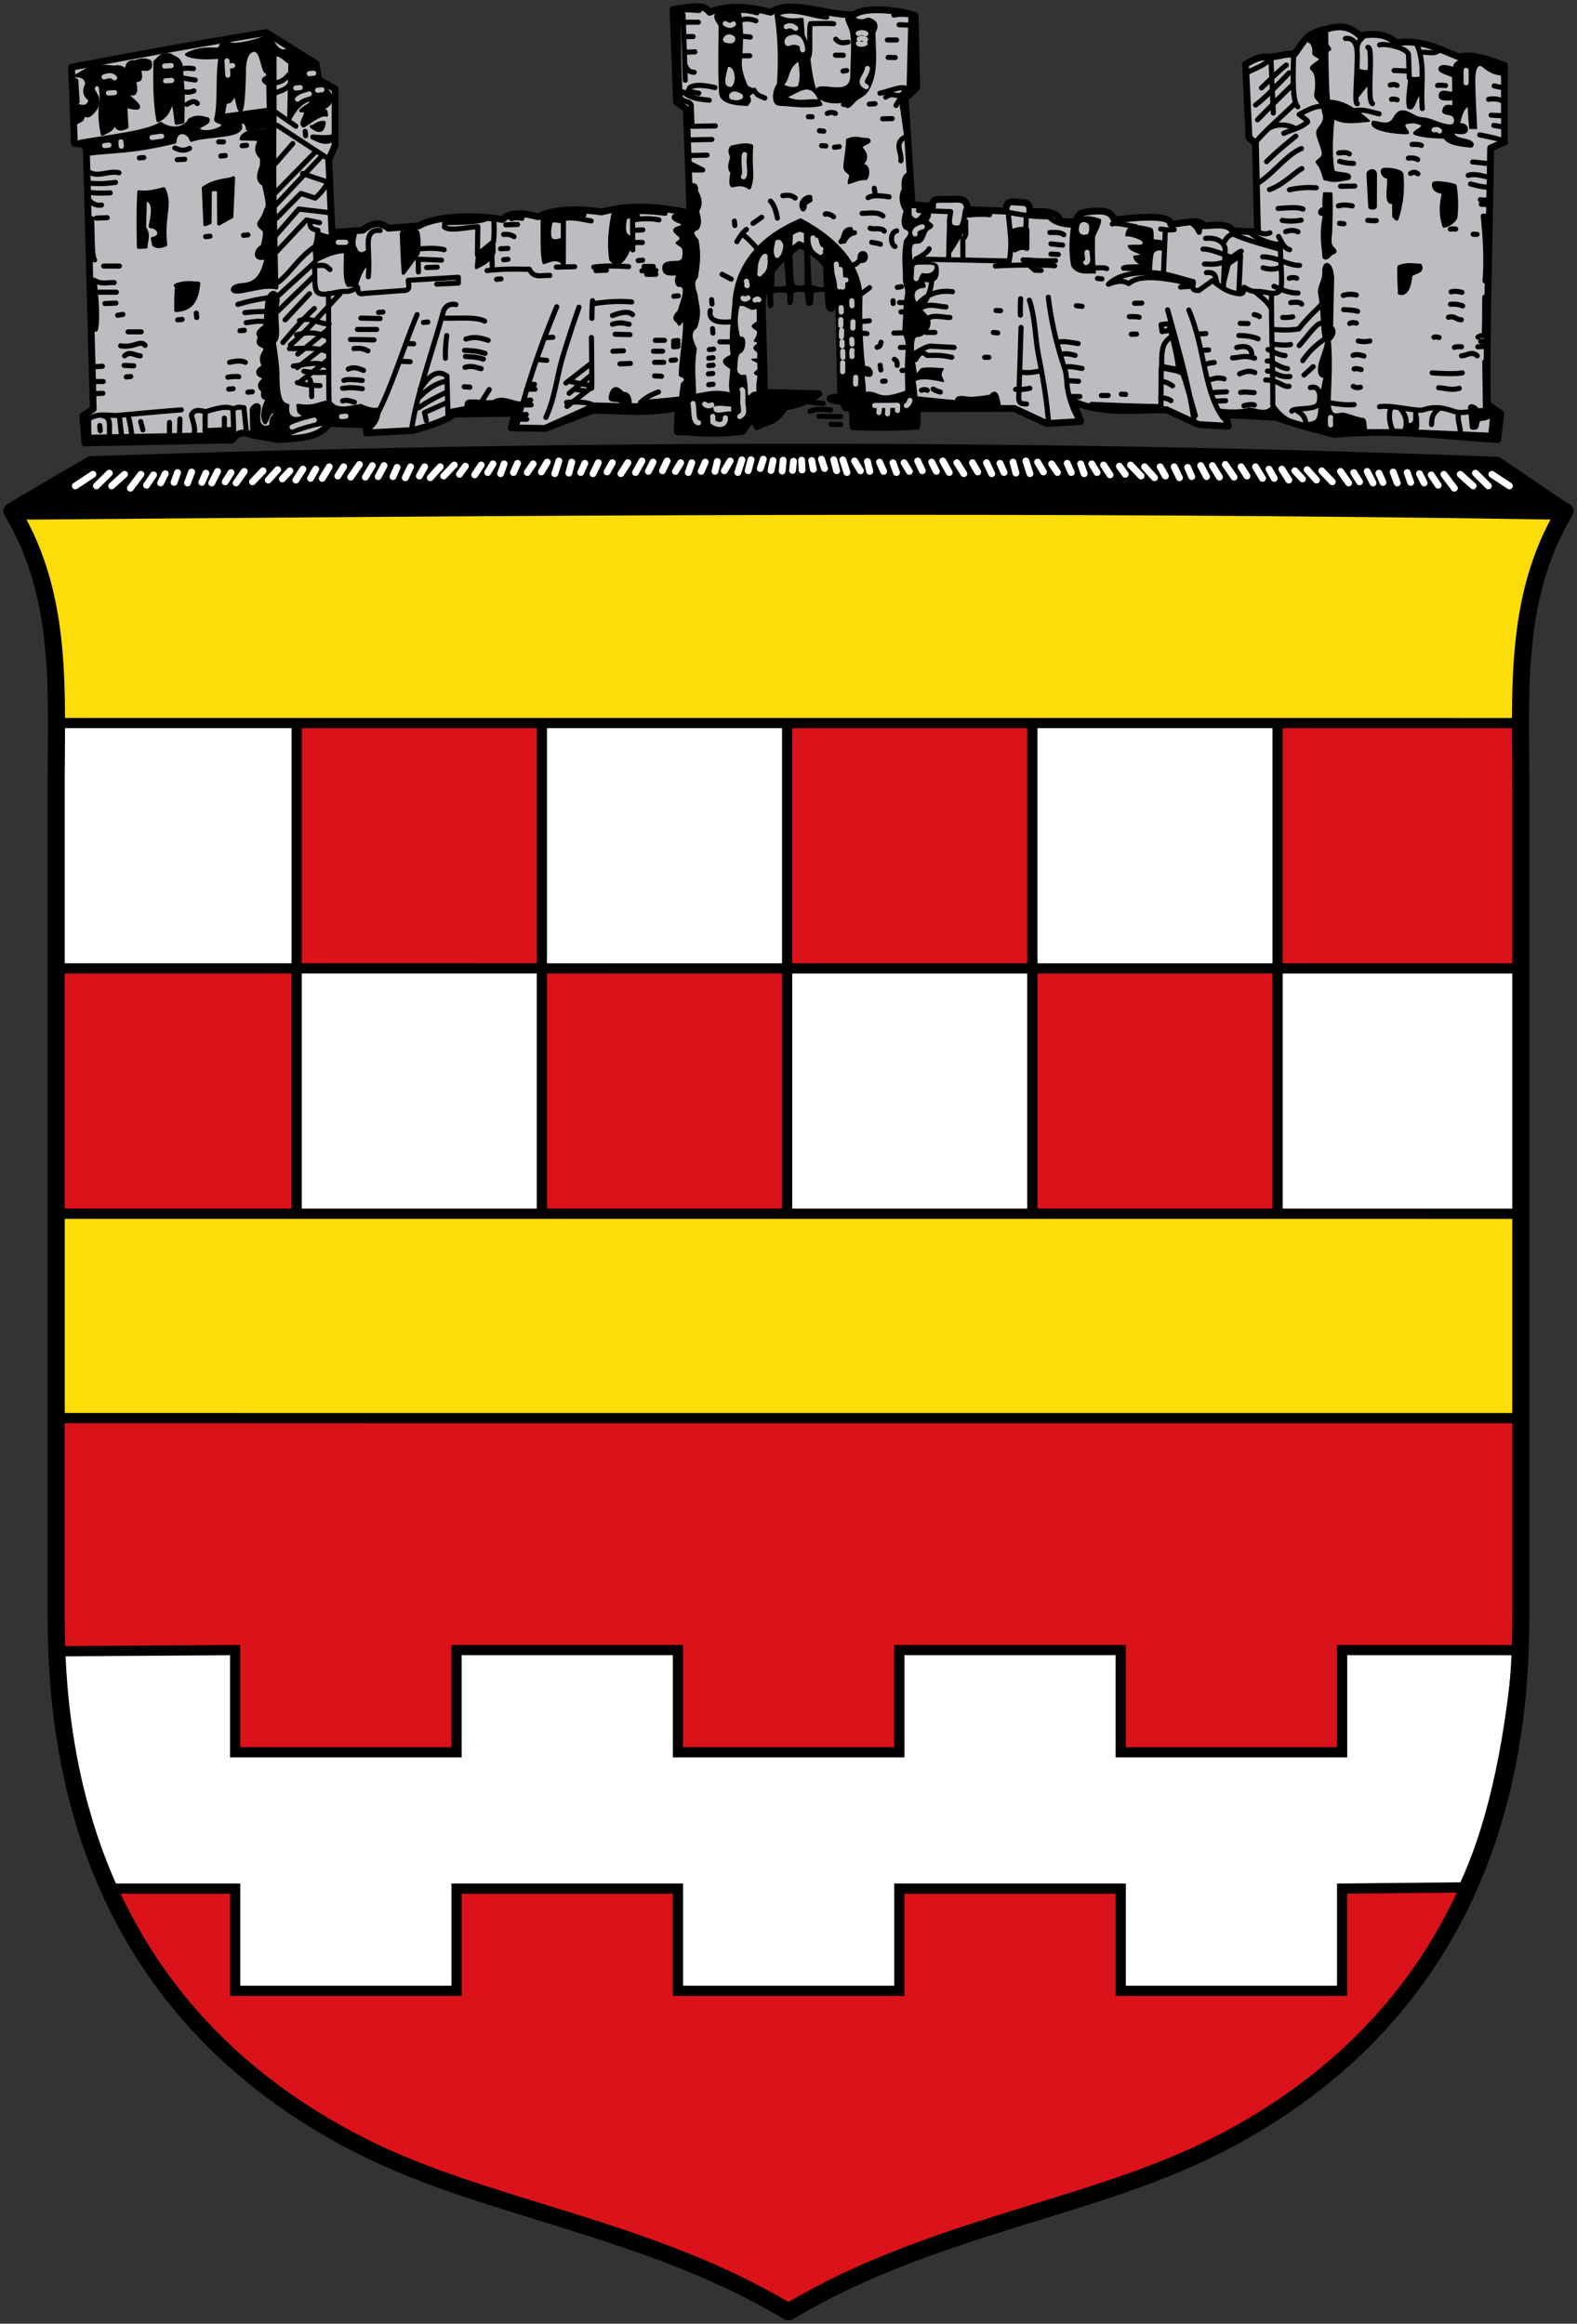<svg xmlns="http://www.w3.org/2000/svg" width="463" height="682"><rect width="100%" height="100%" fill="#333333" stroke="none"/><path d="m14.664 417.571 429.563-.35c1.654 64.422-5.438 130.135-33.293 167.298-35.435 47.275-109.461 61.684-181.363 92.073-67.8-29.59-134.758-36.844-180.114-90.303C26.572 559.316 9.777 484.6 14.664 417.57Z" style="fill:#da121a;stroke:none;stroke-width:2;stroke-linecap:round;stroke-linejoin:round;stroke-miterlimit:4" transform="translate(2 .046)"/><path d="m14.758 484.601 52.279-.35v30h65v-30h65v30h65v-30h65v30h65v-30l51.643.015c-2.606 30.565-8.389 53.682-15.95 69.632l-35.69.36v30h-65v-30h-65v30h-65v-30h-65v30h-65v-30h-36.7c-7.821-20.139-15.402-48.822-15.582-69.657Z" style="fill:#fff;stroke:#000;stroke-width:3;stroke-linecap:butt;stroke-linejoin:miter;stroke-miterlimit:4;stroke-dasharray:none" transform="translate(2 .046)"/><path d="M14.555 212.171h70.541v72.069H14.555zm142.642.011h72.069v72.069h-72.069zm-72.09 72.069h72.069v72.069H85.107zm216.24-72.069h72.069v72.069h-72.069zm72.08 72.069h70.8v72.069h-70.8zm-144.16 0h72.069v72.069h-72.069z" style="fill:#fff;stroke:none;stroke-width:2.12;stroke-linecap:round;stroke-linejoin:round;stroke-miterlimit:4;stroke-dasharray:none" transform="translate(2 .046)"/><path d="M85.107 212.171h72.069v72.069H85.107zm-70.012 72.07h70.012v72.08H15.095zm142.092.01h72.069v72.069h-72.069zm72.08-72.069h72.069v72.069h-72.069zm72.08 72.069h72.069v72.069h-72.069zm72.08-72.069h70.8v72.069h-70.8z" style="fill:#da121a;stroke:none;stroke-width:2.12;stroke-linecap:round;stroke-linejoin:round;stroke-miterlimit:4;stroke-dasharray:none" transform="translate(2 .046)"/><path d="M2 150h453.566c-7.602 23.061-9.883 43.197-10.07 62.182l-430.941-.01C17.677 188.971 13.152 168.008 2 150Zm13.095 206.321h429.132v60.901H15.095z" style="fill:#fcdd09;stroke:none;stroke-width:2;stroke-miterlimit:4;stroke-dasharray:none" transform="translate(2 .046)"/><path d="M373.096 212.171v144.15m-72-144.15v144.15m-72-144.15v144.15m-72-144.15v144.15m-72-144.15v144.15m-72.07 59.85 432.47.01m-432.47-60.01 432.47.01m-432.47-72.01 432.47.01m-432.47-72.01 432.47.01" style="fill:none;stroke:#000;stroke-width:3;stroke-linecap:butt;stroke-linejoin:miter;stroke-miterlimit:4;stroke-dasharray:none;stroke-opacity:1" transform="translate(2 .046)"/><path d="M381.496 610.112c41.21-37.518 64.568-71.816 64.568-161.45v-227.93c0-12.026-.408-46.844 9.495-72.179H3.583c9.903 25.335 9.495 60.153 9.495 72.178v227.93c0 89.635 25.357 123.933 66.568 161.451 27.037 24.615 97.298 36.727 149.925 66.48 52.627-29.753 124.888-41.865 151.925-66.48z" style="fill:none;stroke:none;stroke-width:5;stroke-linecap:round;stroke-linejoin:round;stroke-miterlimit:4;stroke-dasharray:none;stroke-opacity:1" transform="translate(2 .046)"/><g style="stroke-width:1.058"><path d="M-507.685 139.126c154.697-2.626 316.403-2.706 479.16 0l-20.39-13.955c-140.651-5.48-287.694-5.31-434.894-.181z" style="fill:#000;stroke:#000;stroke-width:3.174;stroke-linecap:round;stroke-linejoin:round;stroke-miterlimit:4;stroke-dasharray:none;stroke-opacity:1" transform="matrix(.95 0 0 .941 486.084 17.78)"/><path d="m-269.643 124.633-.296 3.405m-2.81-3.3-.636 3.128m-2.38-3.554-.954 2.934m-2.832-2.756-.904 3.437m-1.924-3.415-1.266 3.98m-2.352-3.618-1.808 3.075m-2.17-2.894-.724 3.075m-3.008-2.884-1.266 2.894m-2.894-2.713-1.086 3.075m-2.351-3.075-1.628 2.713m-2.563-3.266-1.447 3.075m-2.894-2.713-1.447 2.894m-1.99-3.256-1.99 3.618m-2.351-3.075-2.17 3.436m-2.647-3.426-1.628 2.894m-2.713-2.894-1.628 3.437m-2.532-3.256-1.266 2.894m-2.765-3.266-.904 3.436m-3.075-3.798-1.266 3.98m-2.352-3.618-1.809 3.075m-2.532-2.533-1.809 2.714m-3.007-2.884-1.267 2.894m-2.894-2.713-1.085 3.075m-2.351-3.075-1.628 2.713m-2.02-2.362-1.99 3.075m-2.895-2.713-1.808 2.532m-1.628-2.894-3.256 3.437m-1.085-2.894-3.075 3.436m-1.742-3.426-1.628 2.894m-2.713-2.894-1.628 3.437m-2.532-3.256-1.266 2.894m-2.765-3.447-1.809 3.437m-1.809-3.437-2.17 3.618m-1.81-3.98-2.712 3.98m-2.17-3.256-1.81 2.894m-2.646-2.884-2.17 3.618m-1.99-2.894-1.628 2.894m-2.351-2.894-2.17 3.436m-1.84-2.904-2.352 2.532m-1.447-2.894-2.894 3.256m-1.628-2.894-3.256 3.437m-2.532-3.256-2.532 3.617m-1.561-3.245-1.809 2.894m-2.351-3.256-1.81 3.618m-1.808-3.075-1.266 2.894m-3.142-3.266-1.266 3.436m-3.075-3.255-1.086 3.074m-2.713-2.713-1.447 2.894m-2.17-2.532-2.17 3.256m-1.742-3.427-3.256 4.342m-1.81-4.342-3.978 3.618m-.724-3.98-3.98 3.98m-1.085-3.618-5.426 3.618m224.454-8.029.134 3.073m-2.941.128.29-2.865m5.624-.23.508 2.744m2.508-3.17.954 2.933m2.831-2.756.905 3.437m1.924-3.415 1.266 3.98m2.351-3.618 1.809 3.075m2.17-2.894.724 3.075m3.008-2.884 1.266 2.894m2.894-2.713 1.085 3.075m2.352-3.075 1.628 2.713m2.563-3.266 1.447 3.075m2.894-2.713 1.447 2.894m1.99-3.256 1.99 3.618m2.35-3.075 2.171 3.436m2.646-3.426 1.628 2.894m2.713-2.894 1.628 3.437m2.533-3.256 1.266 2.894m2.765-3.266.904 3.436m3.075-3.798 1.266 3.98m2.352-3.618 1.808 3.075m2.533-2.533 1.808 2.714m3.008-2.884 1.266 2.894m2.894-2.713 1.086 3.075m2.351-3.075 1.628 2.713m2.02-2.362 1.99 3.075m2.894-2.713 1.81 2.532m1.627-2.894 3.256 3.437m1.085-2.894 3.075 3.436m1.742-3.426 1.628 2.894m2.713-2.894 1.628 3.437m2.532-3.256 1.266 2.894m2.765-3.447 1.809 3.437m1.809-3.437 2.17 3.618m1.809-3.98 2.713 3.98m2.17-3.256 1.81 2.894m2.645-2.884 2.17 3.618m1.99-2.894 1.628 2.894m2.352-2.894 2.17 3.436m1.84-2.904 2.352 2.532m1.447-2.894 2.894 3.256m1.628-2.894 3.255 3.437m2.533-3.256 2.532 3.617m1.56-3.245 1.81 2.894m2.351-3.256 1.809 3.618m1.809-3.075 1.266 2.894m3.142-3.266 1.266 3.436m3.075-3.255 1.085 3.074m2.713-2.713 1.448 2.894m2.17-2.532 2.17 3.256m1.742-3.427 3.256 4.342m1.809-4.342 3.98 3.618m.723-3.98 3.979 3.98m1.085-3.618 5.427 3.618" style="fill:none;stroke:#fff;stroke-width:2.116;stroke-linecap:round;stroke-linejoin:round;stroke-miterlimit:4;stroke-dasharray:none;stroke-opacity:1" transform="matrix(.95 0 0 .941 486.084 17.78)"/></g><path d="M-491.487 40.096c18.603-3.564 36.84-6.864 57.172-10.173l14.65 9.163.735 4.752 4.822 2.601-.03 16.662-1.85 4.143.945 21.371 9.083-.694c2.49-2.02 4.981-2.635 7.472-.571l8.94-.684c5.177-3.143 17.139-3.19 24.59-1.88 2.017-2.088 5.682-2.116 10.426-.797 5.07-2.397 11.558-2.429 18.667-1.427 9.064-2.382 17.561-1.357 25.952.31l-1.075-30.513-2.89-2.02-1.027-27.228c7.954-1.17 8.98-1.176 10.758.859 5.714-2.474 12.91-1.35 17.914-.014 6.164-3.97 16.125 1.02 24.548.723 2.751-2.386 12.828-1.5 17.86.267l.483 21.082-3.402 3.32 2.027 31.097 6.039.522c-.358-2.597 1.667-2.02 5.177-2.1 2.488-.056 5.025-.524 5.023 2.982l11.234.478c.23-3.08 1.431-2.8 3.637-2.606 1.784.157 3.687-.31 3.453 2.934 4.674-.565 8.684.068 8.778 2.628 1.428-.085 4.455.866 5.061-.74.548-1.45 1.154-2.026 5.681-2.222 2.878-.124 4.427.407 5.285 2.571 4.737-.506 16.65-2.019 16.568 1.281 2.866-.018 8.364-1.889 9.678.433 1.901.117 7.062-1.11 8.49 1.475l7.313.403-.612-26.063-1.885-1.658-1.03-21.539c2.104-1.212 3.823-2.19 5.927-2.12 3.558.115 5.204-1.03 8.446-.864 1.914-2.187 3.067-6.363 9.368-7.297 3.586-1.222 6.924-.958 9.828 1.905 4.144-.805 7.858-.533 10.642 2.062 7.63-1.112 12.85 1.997 18.51 4.172 4.361-1.147 8.927 1.062 13.29 2.468l.036 22.507-4.086 1.747c-.308 26.14-1.299 54.264-.957 75.202l3.932 2.729-.884 7.62c-15.583-.848-29.385-3.12-48.052-1.5-5.225-1.434-9.364-2.325-17.109-5.02l-14.726-.767.811 3.405-8.77-.511-9.405-4.341c-9.369.064-20.686 1.197-27.454-2.639l2.262 6.088-9.977.592-9.521-4.421-28.386.044-.212 5.188c-9.53.526-13.783.298-18.73.168l-.229-4.598-3.382-4.296-.6-27.961c-.149-6.99-3.932-13.196-11.575-16.64-4.975 3.994-11.117 8.047-10.853 18.087l.665 25.296 15.918.407c-2.283 1.582-5.045 3.045-10.03 3.951-2.697 4.794-5.393 3.98-8.09 5.745l-1.38-2.742-2.871 4.074c-10.7 1.27-12.867.102-19.2.125l.3-7.016c-11.093 1.892-16.964.652-25.023.723l-14.039 5.313-9.925-.168 1.023-4.29-17.956.249c-1.916 1.603-6.035 3.206-12.044 4.809l-13.542.723-.168-2.382-10.823-.43c-3.202 4.637-9.388 4.254-14.8 4.77l-8.038-1.396c-1.88-.839-3.76-1.048-5.64 1.491l-43.224.885-.612-7.93 3.058-2.045-2.059-77.534-3.486-.46z" style="fill:#bbbdc0;fill-opacity:1;stroke:#000;stroke-width:2;stroke-linecap:round;stroke-linejoin:round;stroke-miterlimit:4;stroke-dasharray:none;stroke-opacity:1" transform="translate(512.501 -20.362)"/><path d="M-297.71 63.598c-.944 1.176-.069 1.988.063 2.949-.26 1.487-1.203 3.072.094 4.337-.223 1.396-.627 3.741.07 3.986 1.63-.397 3.35-.676 4.978.602 1.33-3.478.144-5.961.645-12.232-1.775-.74-4.195.022-5.85.358zM-419.643 39.61l-7.62-4.722-.438 20.838c1.96-3.756 4.094-5.793 6.395-6.139.898 1.384-1.574 1.872-2.841 3.256 3.502-.406-.97 3.616.784 4.454 2.592-1.69 5.408-3.771 6.693-3.176-.4-.876.689-1.483-2.505-1.429 2.144-.82 3.711-1.435 3.787-3.36.123-3.104-5.008-3.81-4.255-9.465" style="fill:#000;stroke:#000;stroke-width:1;stroke-linecap:round;stroke-linejoin:round;stroke-miterlimit:4;stroke-dasharray:none;stroke-opacity:1" transform="translate(512.501 -20.362)"/><path d="M-433.83 45.11c-2.037-1.128-1.398-1.721-.052-2.173l-.296-12.526c2.117 2.017 3.119 6.946 7.049 4.084l-.358 4.244c-1.499-1.035-3.137-2.92-4.321-2.07l.014 17.65c-.342 18.38.227 34.025.512 50.521-3.932-1.028-10.366 1.779-12.49 1.077-.74-.244-.912-1.762 2.511-1.98 4.667-.3 6.006-3.633 7.025-8.041-4.002 1.277-3.426-2.2-1.212-3.306.398-1.632.808-3.27.542-4.57-3.128-2.71-.914-1.446.458-6.196 1.052-.92-.09-4.471-.625-7.293-2.16-1.16-1.51-3.257-.657-5.422l.096-2.305c-1.281-1.173-2.115-2.57-.697-5.094.323-.736-3.198-.512-5.351-.629.883-2.749 5.375-1.89 8.116-2.78zm-42.025 2.305c1.34-.183 4.02 2.484 2.88-2.97.465-1.228 2.512.706 1.367-3.743 1.342-.36 3.936.89 3.12-2.244-1.008-.355-1.817-.87-4.467.089-1.847-.214-2.523.938-2.325 3.11-.776-1.28-1.912-1.957-3.709-1.535-7.52-.969-8.292 1.212-11.087 2.449 1.896-.041 2.913.797 3.103 2.462-1.005 1.845-.79 3.385.933 4.548-.38 2.662-2.563 2.06-3.593 1.795l-.115 4.903c.769-.707 2.016-.464 1.495-2.782 1.777 1.73 2.289.297 3.084-.262.572-.919 1.378-1.016 1.315-4.16l-1.47-2.649c1.01-2.063 1.656-1.23 2.336-.658l.29 3.435c-.78 4.36-.304 7.467.256 10.488 1.403-.834 3.033-.873 3.8-3.935.04 2.173.938 3.12 3.362 1.889l-.346-6.149c7.968 2.126 1-2.22-.23-4.08zm8.889-8.955c-.165 7.229.043 13.087.895 17.266 1.54-.889 2.906-1.592 4.11-5.849.683.893.888 4.174 1.262 6.617l1.832-.305.134-8.205-.609-8.418c-.76-2.465-2.087-2.09-3.15-3.038-3.087-.42-3.234 1.12-4.474 1.932m-2.686 54.358c-.088-1.852 1.164-3.168-.443-5.627l.187-8.187c3.343.14 2.026 5.186 1.535 7.802 2.884.228 3.59 3.172.662 3.577l.336 1.816c1.16.866 2.319.45 3.478-.02-.98-8.57 1.773-11.556-.511-16.372-2.553.667-5.073 1.235-7.29.895-.173 3.05-.29 7.103-.125 16.227zm25.548-20.114c-2.83.812-5.214.514-8.65 2.842l.464 10.715 1.418-.538.06-8.882c.003-.66.634-1.224 2.487-.684l.1 9.91 3.736-2.085.513-11.406" style="fill:#000;stroke:#000;stroke-width:1;stroke-linecap:round;stroke-linejoin:round;stroke-miterlimit:4;stroke-dasharray:none;stroke-opacity:1" transform="translate(512.501 -20.362)"/><path d="M-434.384 31.264c-2.524 1.032-8.304 2.613-10.502 2.014-2.67-1.297-2.558.654-3.354 1.544-2.907.039-5.555-.44-9.43 1.534 2.09 1.036 5.684 1.07 9.809.748-.99 6.384-.063 13.346-1.278 18.204-.249.997 2.78.725 1.965 2.304-2.092 1.4-5.904 2.13-7.406.574.902-1.245 3.796-1.723 3.086-2.84-1.577-.4-3.049-1.064-5.28.17-1.592 3.024-5.872 3.144-8.53 1.102-3.566 2.512-14.674 3.693-23.615 5.257l2.024 3.737c8.181-1.027 12.68-.443 25.705-3.59.083-3.752 3.976-3.497 4.87-.524 4.582-1.818 17.605-.606 13.748-5.456 1.012.417 2.394-.65 2.791 2.226l5.737-.828-.13-4.918-12.88 1.754.74-4.084c1.328.529 2.172-.883 2.821-3.07 1.136 5.876 2.247 10.93 2.714-5.242-.135-3.223.572-6.299 2.496-6.755 2.9-.687 2.69 6.444 4.162 6.44l-.263-10.045m-26.219 72.392c-.346 4.34-.222 5.385-.256 7.546 3.228-.242 6.115-1.294 6.65-7.93-2.18-.103-4.275-.547-6.778.64m107.669-19.79c.134 4.494-.203 10.634.535 13.01 1.651-.58 3.302-1.388 4.953-.33l-.093-6.32c-2.37.881-4.123.44-2.86-5.146.204-.696 1.865-.448 3.052-.162-.38-2.493-2.948-1.67-5.587-1.052zm-67.476-26.733c1.151-.727 2.302-1.541 3.453-1.28-.311 1.772-.725 3.39-3.709 1.152m-13.598 58.446c-1.29 1.067-2.905 2.133-1.568 3.2-1.664 3.508 1.983 1.963 1.486 4.048-.94 1.664-1.442 2.365-.368 4.7-2.844 1.357-1.684 2.97.565 3.175-.93 1.212-2.966 2.202-.709 4.052-.31 1.251-.3 2.29 1.413 2.192-2.155 3.744-1.515 6.588-.807 7.081 1.157-1.5.81-3.923 3.81-3.273-1.955 1.565-2.404 2.914-1.976 4.137-1.041.436-2.082 1.063-3.123-.144-.679-.333-.831-1.895-.487-4.616.312-2.463-2.312-.984-2.28.286l.163 6.584 8.238 1.548c3.782-1.722 7.67-3.42 14.458-4.474l10.18.453 1.173 2.047c1.357-1.733 3.19-2.63 3.277-6.585-1.59.492-3.448-.09-5.376-.952-3.202.464-7.224 1.899-9.131-1.2-3.246.45-4.532 1.93-9.323 1.143.463 1.093-.59 2.087 2.334 2.872-1.755 1.474-6.06 1.954-5.333-2.884-1.574-.359-3.002-1.354-2.898-9.094-.026-1.83-.39-5.008-1.097-9.567 2.14-1.367-.065-7.016 1.145-12.016.01-3.506-3.082-3.5-3.374 1.695zm40.138-27.43c1.59.074 4.4-1.376 4.728.275.482 2.672.206 4.206.034 5.897l-4.311 5.827c-.31-3.568-.438-8.039-.58-11.615m-24.121-.071c2.727 1.491 7.133.89 10.511.43-.91 3.454.082 3.582.414 4.862.752.604 1.502 1.215 2.92.155l.348 3.77c-1.111.087-2.222 2.374-3.333 5.864l-2.366.18c-1.273-1.757-.748-6.21-.76-9.857-2.418-.278-5.632 1.036-9.065 2.788.454-2.614-1.162-3.488 1.33-8.192zm46.467 6.424-.325 3.581c1.52-.93 2.899-1.158 4.733-3.659.506-.243.468-1.848.298-3.781zm39.138 1.28c.713.62 1.189 1.635 2.872.639.844-.516 2.843-3.573 2.892-6.164.039-2.077-2.584-.347-1.612-5.937.634-3.057-3.37.199-3.54-1.735-1.269 6.53-1.021 10.025-.612 13.196zm-41.403 41.543c-1.136.038-1.468 1.254-.433 2.471l14.584-.002.731-1.807c-2.517-.226-5.4-2.155-7.918-.497-2.321.253-4.605-.243-6.964-.165zm44.828-2.276c2.032.047 2.105 1.565 2.264 3.018l-2.284-.14c-1.308-1.746-4.028.053-3.496-2.071.395-1.578 1.186-3.515 3.515-.807zm15.921-52.59c-1.058.507-1.6 1.078.045 1.923 2.813.922 2.093 1.591.158 2.174-1.355.51-.567 1.022-.072 1.533 1.105.816 1.978 1.658.066 2.81 1.641 1.082 2.28 1.098 1.894 4.223-.125 1.005-.921 1.393-1.76 1.526-2.58.046-4.097.135-4.084 1.528.017 1.883 1.276 1.949 4.258 1.704-.39 1.14-1.014 2.28-.019 3.421 3.233-.235 1.338 4.118.182 7.81-2.553 2.385-.143 2.48.084 3.582 3.403-5.575.24 9.956.349 14.968 1.73.588 2 1.575.602 2.644-.842 4.906-.775 9.263-.432 12.983 4.086.489 8.95.637 14.958.174l-.042-4.615c-2.142-.266-6.192 1.858-5.956-2.081 1.161-.909 3.81-.523 5.902-.27l.049-3.088c-4.714-1.293-7.644-.208-10.998.31.03-4.507-.718-7.719.22-13.74-1.242-2.515-2.023-4.891.102-6.396 1.65-4.71.345-6.466.15-9.332-.688-2.029-1.237-4.011.085-5.37.41-3.14 1.065-5.973.172-10.741-1.466-1.599-1.878-2.88.055-3.459 1.272-1.746.409-3.492.084-5.238 1.276-1.882.836-3.763-.265-5.645.071-2.76-1-1.52-1.537-2.153l.167 9.644zm18.132-59.871c-2.7.027-3.7.203-5.076.45-2.863.998-1.008 2.584-.24 4.035-.133 7.07-.234 14.068.096 19.72.188 3.217 5.574 3.28 7.782 3.389.214-.742 1.202-.779.054-2.655 1.874-.9 1.717-1.672-.268-2.33-1.063-2.495-2.125-5.225-1.85-8.06.442-4.55.595-10.669-.498-14.55zm18.612 2.724c-2.596.28-5.179.443-7.538-1.406.914 6.135 1.227 12.871.696 20.452-1.33 1.634-1.788 5.713.197 5.787 3.98.148 7.745.967 12.165.082-4.186-7.513-2.846-16.5-5.183-20.081z" style="fill:#000;stroke:#000;stroke-width:1;stroke-linecap:round;stroke-linejoin:round;stroke-miterlimit:4;stroke-dasharray:none;stroke-opacity:1" transform="translate(512.501 -20.362)"/><path d="M-284.18 24.219c4.806-1.753 9.612.768 14.417 1.164m-59.185 58.616c1.76-.416 2.565-.197 3.655-.168m28.406 1.434.128 1.28m-6.82 21.782.128 1.28m.143 7.222.128 1.279m.214 4.723-1.28.128m1.099 2.404-1.28.128m1.28 2.043-1.28.127m1.19 2.314-1.28.128m1.37 3.038-1.28.128m-8.94-26.084-1.279.127m1.189 12.986-1.28.128m1.28.777-1.28.128m1.28.686-1.28.128m.556 3.851-1.279.128m-8.385-29.405-1.28.128M-386.9 114.88l-1.28.127m-11.894-3.07-1.28.129m35.941-9.849-1.279.128m3.325-5.883-1.279.128m-58.13-36.388-.128-1.28m-51.225 71.945-1.279.128m36.964 4.349-1.28.128m-4.348-1.024-1.279.128m4.604-17.266-1.279.128m-12.854-5.18.128 1.279m-4.284.575-1.28.128m20.209-51.224-1.28.128m1.664 26.155-1.28.128m-9.848.256-1.279.128m5.756-23.79-1.28.128m98.932 17.65c3.951-.592 5.694-.448 7.674-.383m49.94-36.589c1.047 1.905 2.093 1.709 3.139 2.311m-6.741-12.375 2.324-.04m-2.159-5.715 2.324.23m-2.882-7.808c1.138-.012 2.303-.011 4.856.684m-4.388 2.049c1.057-.28 2.267-.356 4.042.321m-19.695 43.758h4.093l-4.093-2.046m.256-2.175 5.116-.128m-5.116-4.476 6.523-.128m-8.313-34.405h4.348m-4.22 4.22h2.685m-2.558 4.605 3.07-.128m-2.649 4.287c.665 1.475 1.544 1.667 2.446 1.718m-1.332 5.634 2.686.512m-3.581.127.98-1.816c1.32-.866 3.844-.796 7.333.026m-8.697-2.174-.64-19.186m4.758-1.31c-1.656.172-6.288-1.152-6.23 1.66.14 6.74.208 15.973.613 23.779.893 1.713 2.592.936 3.25 2.29l.24 6.3 6.834-.104m19.825 20.464c1.138-.1 2.242-.372 3.612.686m-22.094 42.225h2.686m7.035-34.789 2.558-1.79m2.558-4.733c1.082 1.063 1.642 2.909 2.046 4.988m-10.36 4.733c1.407.86 2.814 2.445 4.22 3.964m-5.755-1.79c1.099-1.835 2.057-3.11 2.814-3.581m-7.162 13.173 2.686 1.407m-6.14 9.21c-.523 2.65 1.547 3.744 6.14 3.325m-24.813-13.942h2.686m-4.093-1.023 4.093-.128m-3.454-1.15h2.686m-22.894 36.067 3.07.512m-5.116-2.942c2.077.426 3.644.853 6.65 1.28m7.163-50.522c5.045-.74 9.876-.621 14.58 0m-9.336 8.57h2.686m-2.686-3.582 2.814-.128m-2.942 5.884-.067-8.726c3.201-.654 5.552-.457 7.741-.1m-.128 50.522c-2.76 1.037-4.237 2.075-5.303 3.112 3.386-.27 6.363-.471 11.698-1.066m-25.068 1.79c7.755.133 15.133.642 24.173-.51m-66.605 2.398 4.445-.864m55.51-9.593 2.046.128m-1.829-10.556h2.686m-2.904 6.463h2.686m-3.006-3.261h2.686m-58.259 10.424 1.663.128m22.404 11.674 13.958-6.283c-1.456-1.059-5.191-1.176-7.968-.915m.128 1.151 7.29-5.627m-6.65 1.79 6.522-5.372m-7.482 2.367 7.546-5.884m.64-28.138c2.271-.327 5.247-.479 10.232-.128m-2.558 28.522 3.07-.128m-5.116-3.581 3.07-.128m-2.43-4.86 4.348.128m-5.116-3.07c2.954-.8 3.442-.121 4.86 0m-4.86-2.558c2.334-.83 4.557-1.441 5.883-.256m-11.511-3.197c4.719-.751 8.235-.78 11.255-.512m-32.867 33.13 1.918-.127m-2.302 1.407h2.43m19.064-9.074c.135.224-.06-14.912-.06-14.912m.128-5.628c.035-3.57.188-5.169.188-5.169m-20.08 29.29 1.918-.128m-2.302 1.407h2.43m4.339 3.698c2.731-5.847 3.15-11.99 5.16-18.507a397.645 397.645 0 0 1 4.56-13.852m-14.964 22.766 1.918-.128m-2.302 1.407h2.43m.768-8.697 2.686.256m-.512-6.651 2.302-.128m-20.848 18.802 2.175-3.454m8.185 10.104c3.88-14.8 7.76-24.995 11.64-34.405m1.918-11.895.043-13.94c1.85-.524 3.94-.181 8.142.639m-10.232 13.557 5.372-.128m-24.173.64-.128-4.221m5.756-10.488c1.239-.475 2.145-.283 3.07-.128m-4.733 1.919 3.453-.128m-4.093 2.941c1.184-.108 2.227.067 3.07.64m-3.965 3.581 2.174-.128m-6.139 6.523c5.734-.653 8.555-.38 12.414-.408 1.38 2.784 3.558 1.686 6.004 1.815m-53.27.384c.165-1.839.182-4.621 0-8.506-.092-1.942-.319-5.464 3.453-5.052m31.207-3.453c-3.958 1.491-12.215.84-12.193 1.244l-.154 1.161c1.62 1.361 6.4.09 9.838-.065l-.13 8.235 4.733-3.834c.138-1.607.276-3.214.08-6.485m-25.835 36.324 2.302.128m-4.093 5.116 3.07.128m.383-30.44-1.66 2.127-.068-2.714 2.368-.181m3.837 3.58 3.07-.127m-5.5 1.407-.07-3.745 6.849.292m-6.012-3.326c3.028-.298 5.11-.125 6.779.256m-7.162 43.23c2.536-2.622 5.453-4.332 7.801-4.604m-8.185 7.802c4.404-2.902 5.888-3.372 8.441-4.732m-6.139 8.441-.515-2.325 6.526-2.919m-7.802-3.965c2.35-3.562 4.826-6.038 7.851-3.855l.335 12.297m-.767-17.523c-.073-2.617.117-4.71.383-6.65m5.372 9.336c2.099-.653 3.257.103 4.733.384m-4.605-3.581c1.618.169 2.701-.019 5.244.767m-5.5-2.558c1.89.07 3.789.159 6.012.895m-5.628-4.22c1.529-.41 3.002-.866 6.523.383m-42.719 17.779c1.52-.413 2.21.07 3.453.383m-3.453-4.093c1.486-.065 1.769-.431 5.756.128m-5.372-2.43c.76-.412 2.924-.263 5.372 0m-4.093-3.325c1.715-.765 3.093-.181 4.476.384m-2.814-6.396c2.596-.279 3.103.277 4.093.64m-5.116-3.325c3.699.042 4.721.085 6.907.127m-4.86-3.07h5.627m-4.604-3.325 5.628.128m-20.08 22.895c-.089-1.58.19-2.793-.513-4.989m-3.709.896c1.612.4 3.06.826 6.651.895m-4.732-4.22c3.903.59 5.16.298 7.162.255m-10.232-1.79c3.376-.408 6.981-1.503 9.72 0m-10.87-5.117c3.93 0 8.088-.567 11.382 1.024m-9.336-5.052c3.027-.864 6.054-.88 9.08.64m-8.185-4.861c3.386-1.12 5.445.975 8.697 1.023m-8.57 17.01 8.314-6.522m-9.08 2.302 9.08-7.034m-8.953 3.067 8.826-7.162m-11 4.476c4.136-3.296 12.108-12.5 14.58-14.964m-2.94-7.163c-1.038-.796-1.14-1.679-4.572-.972.267 3.031-.17 6.034.739 7.46 1.53 1.765 5.472-.083 8.053-.06 1.315.012 2.083-.078 3.897-1.228.062 2.49 1.276 1.87 2.294 1.794l11.014-.832c2.605.04 1.451-1.799 1.565-3.004l14.678-.881.002 1.702-6.335.308m-31.592 34.467c-.213-1.889-.042-29.51-.255-31.719m45.916 8.124c-2.486-1.37-7.952-.753-12.279-.896m3.837-3.965c-1.23-.36-3.138.1-3.692 2.113-3.21 11.667-7.959 24.872-9.354 34.723m1.663-33.894c-4.798 11.326-8.727 25.839-14.453 33.766m-39.649-6.011c1.92-.993 2.231-.378 3.243-.464l.722 6.987m19.952-36.068c-2.223 2.056-4.95 4.868-9.208 9.976m7.802-14.325-7.163 7.674m8.697-13.046-11.383 11m11.511-14.965-11.767 10.744m10.36-22.639c-.474 2.252 1.088 2.29 2.205 2.632l-.425 4.515c-5.407 3.29-8.308 9.177-12.14 11.271m13.046-18.034-3.857-.794-8.805 9.363m15.604-11.51-9.022-1.06-6.966 7.966m8.058-18.418c1.38.53 3.81 1.358 7.575 2.57-1.474 2.26-2.757 3.759-3.89 4.656l-4.167-1.357-7.192 7.305m13.43-18.418-13.942 14.837m11.448-20.145c1.918.841 4.22 2.132 6.267-.255-3.456.555-4.638.2-6.523.128m-6.907-15.22c-1.364 1.568-2.728 1.654-4.093 2.302m3.965-5.372c-1.364 1.662-2.728 2.344-4.093 2.302m5.244 17.906-5.116 5.884m6.012-11-6.267-4.349m16.243 14.197-15.476-10.104m-15.476 85.95v3.678m-5.628-5.341-.035 5.357 7.965-.37m-18.418 1.664v-3.71m3.07-1.023-.128 4.733m-10.744-1.535-.639-2.43m-11.895 2.686-.128-1.535m9.465 2.942c-.371-1.949-.476-3.631-1.151-5.884m-1.919 5.884c-.213-1.89-.426-3.675-.64-5.884m-2.813 6.012c-.436-2.225.888-5.623-2.302-6.012m23.278-1.662c-5.642.45-12.42 1.056-18.26 1.6-3.094.288-5.706-.914-8.954 1.063l.101 5.378 39.775-.724c1.383.263 2.001-.62 2.73-1.336l-.213-6.243c-1.773-1.08-4.911-.115-8.013.797-1.715-.372-3.478-.855-4.2 1.092.652 2.28 1.48 4.7.487 5.663m13.43-17.01c-.678-.153-1.842-.06-3.198.127m5.116-4.349c-.837-.418-2.073-.597-4.604 0m10.36-11.894c-1.588-.406-3.59.018-5.5.255m6.267-3.325c-2.107.11-2.73-.028-6.65.384m6.65-4.349c-4.207.64-6.495 1.279-8.697 1.919m-4.22-47.707h-1.408m-34.021 73.798-2.814.128m2.941-3.581h-3.197m12.15-4.604-2.813-.128m-8.698-30.952c-.896-1.359-.612-8.03-.895-12.15m3.198 43.357-2.558.128m13.685-3.197c-1.535-.036-3.07-1.504-4.604 0m6.011-3.07c-1.34-1.691-3.267.828-7.162.128m6.01-4.093h-3.836m-1.535-5.116-1.535.256m-.511-3.581-3.198.128m11.383-42.847-1.279.128m-6.778 39.393h-4.989m-6.523-55.892-.383-6.14m11.255 59.219c-1.938-.13-3.65.647-5.89-.694.76 6.684.992 11.783.39 14.379m28.778-76.485c-1.833-.153-2.388-.354-4.22.512m4.732 2.814c-2.462-.299-3.606-.597-5.116-.896m4.732 4.093c-1.795.782-3.12.152-4.605 0m5.628 3.71c-1.023-1.1-2.046-.277-3.07.255m-.64 16.116-2.173.127m3.58-3.325c-1.831.933-3.087.427-4.284-.128m-16.435 7.29c-2.942-.807-6.476 1.677-9.209-.511m8.186 3.325c-4.515.596-5.877.29-8.186.256m6.65 2.814c-3.715.214-4.689-.028-6.522-.128m3.965 3.71c-1.677.246-2.97-.462-3.965-1.92m5.628 5.628-3.198.128m6.779 14.07h-4.605m170.109-51.097c2.327 1.962 5.017 2.115 7.674 2.43m-33.255 50.01 3.07-.129m-85.182-34.98-12.15 12.406" style="fill:none;stroke:#000;stroke-width:1.5;stroke-linecap:round;stroke-linejoin:round;stroke-miterlimit:4;stroke-dasharray:none;stroke-opacity:1" transform="translate(512.501 -20.362)"/><path d="M-298.553 40.218c1.134-.057 2.296 3.186.826 5.306-2.577.624-1.36-3.151-.826-5.306zm20.27-1.342c.092 1.987.689 3.216-.092 6.512-1.042.459-2.243.277-3.525-.226 1.628-1.824.924-4.1 3.617-6.286z" style="fill:#bbbdc0;fill-opacity:1;stroke:#bbbdc0;stroke-width:.5;stroke-linecap:round;stroke-linejoin:round;stroke-miterlimit:4;stroke-dasharray:none;stroke-opacity:1" transform="translate(512.501 -20.362)"/><path d="M-272.754 49.249c-2.072-4.313-5.069-1.596-7.744-.38 2.827 1.053 5.136.208 7.744.38z" style="fill:#bbbdc0;fill-opacity:1;stroke:#bbbdc0;stroke-width:.5;stroke-linecap:butt;stroke-linejoin:miter;stroke-miterlimit:4;stroke-dasharray:none;stroke-opacity:1" transform="translate(512.501 -20.362)"/><path d="m-275.082 88.887-1.258.248.24 14.828c-.81.361-2.05.73-3.22-.068-.402-1.278-.428-2.783-.506-4.887-.183-4.939-.678-9.696-.678-9.696l-1 .041s-1.527 5.013-.397 9.82c.077 2.095.274 3.414.332 5.158-1.226.254-2.454.499-3.792.192l.177-6.3c.029-1.036 1.44-2.007 2.546-1.85l-.344-2.033c-1.876.45-2.74 1.237-3.607 2.022l-.159 8.036c-.996.208-1.965.47-3.294.011l.004 2.291c.9-.12 1.561-.48 2.877-.184l.192 3.18c.093 1.54 1.36 1.044 1.344.11l-.062-3.509c1.698-.4 3.048-.221 4.411-.064.032.885.102 1.69.112 2.567-.07 1.417 1.368 1.187 1.344-.194-.01-.578.222-1.461.192-2.408 1.727-.52 2.508-.345 3.563-.202l.415 3.579c.064.56 1.678.563 1.73-.294l.187-3.161c1.132-.113 2.098-.391 3.544-.19.044 1.174 0 1.481.192 4.12.139 1.93 2.505 2.506 2.703.148.445-5.27-1.296-10.505-2.28-15.46-1.09-.23-2.181-.46-3.496.206.455 1.51 1.45 1.801 2.34 2.332l.248 7.439c-1.439.22-2.674-.17-3.887-.628z" style="color:#000;font-style:normal;font-variant:normal;font-weight:400;font-stretch:normal;font-size:medium;line-height:normal;font-family:sans-serif;font-variant-ligatures:normal;font-variant-position:normal;font-variant-caps:normal;font-variant-numeric:normal;font-variant-alternates:normal;font-feature-settings:normal;text-indent:0;text-align:start;text-decoration:none;text-decoration-line:none;text-decoration-style:solid;text-decoration-color:#000;letter-spacing:normal;word-spacing:normal;text-transform:none;writing-mode:lr-tb;direction:ltr;text-orientation:mixed;dominant-baseline:auto;baseline-shift:baseline;text-anchor:start;white-space:normal;shape-padding:0;clip-rule:nonzero;display:inline;overflow:visible;visibility:visible;opacity:1;isolation:auto;mix-blend-mode:normal;color-interpolation:sRGB;color-interpolation-filters:linearRGB;solid-color:#000;solid-opacity:1;vector-effect:none;fill:#000;fill-opacity:1;fill-rule:nonzero;stroke:#000;stroke-width:.3;stroke-linecap:butt;stroke-linejoin:miter;stroke-miterlimit:4;stroke-dasharray:none;stroke-dashoffset:0;stroke-opacity:1;color-rendering:auto;image-rendering:auto;shape-rendering:auto;text-rendering:auto;enable-background:accumulate" transform="translate(512.501 -20.362)"/><g style="fill:none;stroke:#fcf8fd;stroke-width:.5;stroke-miterlimit:4;stroke-dasharray:none;stroke-opacity:1"><path d="M-297.168 61.156c-1.667 1.086 1.831 1.536 1.963 2.497-1.435 1.487-2.108 3.615-.087 4.97-2.755.04-1.893 4.103-1.196 4.348 1.63-.125 3.461.65 5.09 1.22.303-.79-.603-1.821-.29-2.577.11-.266 1.232-.802 1.573-1.799.295-.866-.775-5.422-.75-8.475-1.775-.74-2.658-.7-4.313-.365z" style="fill:#000;stroke:#000;stroke-width:.5;stroke-linecap:round;stroke-linejoin:round;stroke-miterlimit:4;stroke-dasharray:none;stroke-opacity:1" transform="matrix(-1 0 0 1 -42.22 -20.362)"/><g style="fill:none;stroke:#fcf8fd;stroke-width:.5;stroke-miterlimit:4;stroke-dasharray:none;stroke-opacity:1"><path d="M-433.789 55.11c-3.113 1.787-6.801 1.083-10.404.75 3.57-3.213 7.303-5.845 11.718-6.016.428-3.812.497-14.58.497-14.58-1.811-.184.008-1.367.012-2.048.007-.965.015-2.225.026-3.17 2.27.384 4.536 1.112 5.45 2.678-.84.118-1.46 1.928-1.23 3.062.172.85-1.446 1.18-2.133 1.994 1.06 1.14 3.623 2.092 2.521 3.046-1.325 1.146-1.281 3.2-1.232 5.268.028 1.179.74 2.424-.331 3.487-1.306 1.295-1.567 3.076-1.94 4.483-.51 2.557 1.911 3.767 1.941 5.117.033 1.483-1.141 3.527-1.603 5.823-.422 2.1 2.43 2.357 1.62 3.24-1.126 1.225-1.576 3.065-2.15 4.813-1.85.156-1.64 1.052-7.371-.189-1.206-2.025 2.711-1.427 4.567-2.219.77-4.132.627-9.883.042-15.54zm-35.841 19.706c-.326 2.081-.668 5.422-.245 9.228.138 1.244 2.56 2.924 3.857 2.904.914-2.832 1.241-5.663.213-9.951 1.792-.104 3.238-1.127 2.876-2.847-.19-.9-6.623.171-6.7.666zm17.005 9.656c.308 1.001.945-.139 1.418-.538l.026-3.966c2.669.486 1.223-4.454 1.494-7.41 1.57.103 2.642-2.581 1.102-2.684-2.27-.151-5.376.518-5.454 1.633-.44 6.293.422 9.741 1.414 12.965zm6.373-12.842.035 9.385c.003.82 2 .776 2.032.168l.53-9.707c.066-1.23-2.605-1.997-2.597.154zm-6.613 34.904c-2 .804-3.348-1.152-3.713-4.878-.132-1.358-4.152-.914-2.746-3.628 2.18-.103 4.275-.547 6.587.512.154 4.212-.163 5.833-.128 7.994zm72.177-15.761-3.36.47-.087 2.684c.963-.273 1.891-.687 3.183.357.495.417.634 3.317.798 6.046 1.651-.58 7.14-.685 8.343-.778 1.384-1.804-3.774-1.088-5.583-1.523.752-.603 1.806-.7 2.1-2.066.4-.677-.089-.068-2.405-.851 1.445-.822 3.745-1.157 4.132-2.583-2.721-.349-4.635.504-4.332-1.245.205-.697 3.848-2.047 5.036-1.761-.253-4.092-4.612-2.693-7.25-2.075-.65.19-.584 1.816-.575 3.325zm-52.681 25.446c-1.29 1.066-.667 2.964.67 4.031-.633 6.413-.029 14.288.021 17.655.083 5.628-2.327 3.66-3.862 3.825-1.455.157-4.093 1.381-5.734 1.501-1.214.09-.713 2.227-1.243 4.282l10.093.205c3.782-1.722 11.57-3.228 17.72-4.922l13.44-.506-.361 3.134c1.356-1.733 2.36-3.397 2.893-5.05-1.59.492-7.285.677-9.213-.184-3.203.463-5.305 1.834-7.213-1.264-4.576 7.138-11.239 5.87-12.45 4.776-1.197-1.082-.636-4.68-2.386-12.356-.011-.776 1.847.374 1.535-3.162-.178-2.02-1.65-4.868-2.057-7.492 1.563-.997.896-7.908 2.032-13.998.414-2.218-1.27-3.762-1.206-6.523.081-3.506-2.698-3.373-2.99 1.822zm68.175-31.373c-.326.885.958 3.15 1.728 4.974.058 3.908.018 7.57-.263 10.63 1.328-.354 4.69.76 6.523-1.74.507-.244.83-4.848.746-6.788-.137-3.144-.394-4.836-.783-6.3-1.726-1.77-4.349-2.074-7.951-.776zm-68.472 9.938c1.072.377 1.703 2.235 2.92 1.2.274-3.764 1.045-6.92-.116-12.437 2.427.04 1.226-2.264-.02-2.239.298-.807.168-2.47-.04-4.288l-2.23.049c-.226 2.517-.03 8.68.035 11.006.046 1.654.652 3.8-.453 4.869-1.233 1.192-.86 1.57-.095 1.84zM-332.8 136.52c.9.021 2.959.413 4.917.542 2.464.162 5.38-1.403 5.085 1.773-3.48.212-13.006.347-13.006.347.395-1.578.674-5.37 3.004-2.661zm18.607-54.763c-.54.258-1.842 1.06-.557 3.06.685 1.066-2.846 1.378-.23 2.763 1.335.707.953 2.652 2.581 3.9 1.586.544 3.259-1.038 2.535 4.794-.124 1.005-2.775 1.009-3.614 1.142-2.58.046-3.957.14-4.084 1.528-.367 3.993 1.34 4.187 4.322 3.943-.39 1.14-.99 1.69.045 1.758 1.73.114 3.307 1.21 2.466 3.74-.562 1.694-2.408 3.294-3.435 4.517-2.553 2.385.26 6.138 2.705 6.14 2.236.002.56 9.189.221 11.387l-1.57-1.788c-1.507-.34-3.925-.135-6.253.017 1.229 1.833.25 2.562-.104 3.603 3.097-.7 6.831-1.312 8.402-.147a48.4 48.4 0 0 0-.496 12.855c4.086.489 8.567 1.34 14.574.877.15-3.48.404-6.702.337-10.181-2.442-.67-3.583 1.335-6.657.952-1.778-.222-3.683-.828-5.236-1.41.03-4.507.278-6.658-.164-12.461-.221-2.906 1.124-3.997.997-5.884-.319-4.776-.236-7.017-.746-9.844-.38-2.108.61-2.909.598-4.859-.026-4.085.553-6.484-.34-11.252-1.466-1.599-1.878-2.88.055-3.459 1.272-1.746.409-3.492.084-5.238 1.276-1.882 1.603-4.467.503-6.348.582-4.55-1.577-4.525-2.113-5.159l-.281 12.906c-2.205 3.007-3.254-1.358-4.545-1.852z" style="fill:#000;stroke:#000;stroke-width:.5;stroke-linecap:round;stroke-linejoin:round;stroke-miterlimit:4;stroke-dasharray:none;stroke-opacity:1" transform="matrix(-1 0 0 1 -42.22 -20.362)"/><path d="M-277.078 88.13c-1.38.298-2.01 1.096-2.957 1.683l-.162 3.62c-3.37 2.131-7.942 7.203-8.043 12.27l-.612 30.62c4.05-.747 5.892 2.194-.073 2.547-.939 1.97-1.598 2.927-3.218.813-1.209 1.757 1.718 7.215-4.275 6.197l.264-11.32c-.066-1.48.403-2.612.258-4.266-3.564 1.929-2.623-2.914-.124-2.155.567-3.76 1.082-13.694.848-19.21-.383-9.026 5.25-17.574 17.876-24.247 12.155 5.048 19.092 13.612 19.793 24.374.333 5.097 1.236 10.024.53 15.566 1.603.903 4.079 1.59.13 3.881-.016 2.55.9 5.472-.189 7.593l-.248 9.912c-3.334.765-4.108-2.127-5.937-3.51l-1.556 1.616c-2.26-.356-5.34-1.826-7.058-4.704-3.374-.994-5.98-1.892-7.954-2.776l13.917-.31.283-30.749c-1.206-5.95-5.629-10.132-8.999-12.263l-.19-4.143c-.55-.346-.976-.693-2.304-1.04zm-167.374-47.104c1 .193 2.05.26 3.37-.35l.453 8.454-3.635-4.589zm-15.092 1.947c1 .193 2.294.503 3.615-.106.11 3.041 1.035 6.897.33 9.123-2.128 1.48-2.093-3.902-4.06-4.345zm-16.526 97.307c-1.026 1.29-4.26-1.347-4.182 2.427 1.822.92 2.71.905 3.758 1.052l.46 1.907c.191.796 1.975.774 2.031.167l.53-5.707c.113-1.225-1.574-1.132-2.597.154z" style="fill:#000;stroke:#000;stroke-width:.5;stroke-linecap:round;stroke-linejoin:round;stroke-miterlimit:4;stroke-dasharray:none;stroke-opacity:1" transform="matrix(-1 0 0 1 -42.22 -20.362)"/></g><path d="M-292.33 25.346c-3.496 1.815-3.762.339-5.077.45-2.863.997-2.364 2.675-1.596 4.125-.134 7.07-.867 11.988 1.904 16.825.824 1.438 1.86 1.844 3.149 2.707 1.217.815 1.933 2.348 3.006 2.401.214-.742 2.377.307 1.23-1.57 5.5.718 8.05-1.198 7.78-3.595-1.062-2.495-10.174 2.643-10.17-4.17.002-2.844-.482-8.174-.015-12.116.283-2.399 1.83-3.77 1.416-5.238z" style="fill:#000;stroke:#000;stroke-width:.5;stroke-linecap:round;stroke-linejoin:round;stroke-miterlimit:4;stroke-dasharray:none;stroke-opacity:1" transform="matrix(-1 0 0 1 -42.22 -20.362)"/></g><path d="M-222 83.424c-1.759-.417-5.954.058-7.044.087m-35.934-42.29 1.047-.168m-10.744 37.985c-1.336.684-1.926 1.15-1.727 2.174m28.25 41.116h1.75m-1.278 6.78 1.279-.065m-1.983-19.888 1.983.064m-3.901-.576.031.795m1.215-4.732 1.189-.198m-.128 7.418 1.338-.085m-3.39 6.267 2.92-.064m-12.11.118 1.28.128m-17.918 19.99c1.319.126 2.426.224 5.053.512m-3.837 2.299c1.882-.876 3.966-.542 6.01-.448m-3.426 1.93 6.395.064m-2.84 2.27 2.878.065m26.655-42.2c-.128 2.861-1.358 5.502-3.187 8.023 2.47-1.58 4.938-.46 7.407-.349m-5.729 7.486h2.494m17.139.01 1.279.127m-24.301 5.994c1.841-1.077 3.741-2.31 5.09-2.071l6.42.344m-11.298 3.532c.811-1.312 1.541-2.87 3.343-1.21 2.2.103 3.088-.297 7.272.57m-38.877-66.494 1.279.128m101.429 58.449-2.095.376-.293-2.053 2.268-.3c1.05 4.186 2.204 7.903 2.935 13.528l-5.021-.968c-.152-6.934 1.065-7.109 2.845-8.793m24.302-6.395c.511.117 1.023.138 1.534.576m-47.515-11.192 1.28.128m-17.843-2.494-1.836-.045-3.457-3.052c2.995.132 5.575.402 9.514.22m63.95-43.295-.702-15.975c-2.231 2.194-4.716 2.866-7.1 4.144m67.877 77.585c.677-.446 1.232-.5 1.848-.422.182-4.916.126-7.565.162-11.316m-45.394 31.038c2.125.28 3.949.712 7.035.512m-.256-5.372c.703.46 1.407.476 2.11.256m-.64-13.558c.92.106 1.514.373 3.39 0m23.085-6.968c2.001-.503 2.275.784 3.766.73m-8.007 5.14c.418-.126.905-.116 1.485.081m15.213 28.175.524-4.821m-45.188-77.516c1.04-.103 2.079-.328 3.118.264m-2.885 20.382 1.28.128m-1.6-5.244c.923-.28 2.09-.398 4.03 0m-3.673-13.07c1.053.24 1.658.536 4.073.606m-149.786-31.748-2.324-.04m3.696-3.816c-1.137.134-2.224.618-3.59-.854m-.627-4.543c-1.5-.188-6.792-.004-6.792-.004-.58 1.931.194 8.353-.597 9.821m7.898 16.51c-.674-.343-1.692-.42-2.38.002m15.585 38.391c-.962-.368-1.748-.405-2.544-.575m-5.052-2.814c-1.623.335-2.478 1.311-3.084 2.494m-2.814-27.563 1.407-.192m12.832 20.349c-1.676-1.338-3.99-.759-6.111-.761m7.92-4.839c-2.513-.38-4.842-.578-6.162.234m11.57-50.662-2.45-.09m-.753 4.47h-2.686m2.286 5.146-2.074-.037m-3.858 13.594-1.678.12m6.709 4.256-2.777.059m3.923-3.925 2.92-4.95c-1.32-.866-4.163.547-7.652 1.369m8.569-1.663.512-20.215m-5-1.066c1.777-.316 6.788-.726 6.203 2.024-1.357 6.376.189 11.15-.215 18.956-2.764 2.336-3.885 5.418-3.38 6.383l1.169 8.22c-4.146 1.8-1.249 4.773-1.72 7.185m-26.73 10.744c-1.139-.1-3.138 1.546-1.95 3.372m22.861 39.155c-.383 1.712-.767 1.131-1.15 1.47m-.536-44.527-.297-2.152m-11.958 8.373c-1.08-.976-2.492-.954-2.43-.767m7.418 4.477c-2.302.22-1.407 2.061-2.813 3.58m12.732-3.074c-.827-1.202-3.413-.396-4.17-.868m7.795.783c-2.222.578-1.622 4.212-.515 4.573m-4.331 34.847.198 1.397m4.796-1.343c.052-1.243-.373-1.53-.823-1.77m-2.686 6.396-.764.04m-6.075-25.772 2.245-1.702m-.064 9.72-2.391.244m26.795-8.762c-3.371-.467-7.198.296-10.232 3.71m9.465 3.837c-2.073.027-4.442-.835-6.203.127m-30.203-50.454-1.239-.09m61.115 71.2c-3.157.613-3.052.294-4.157.32m-14.709-52.567c-.472 2.117-.512 5.153-2.16 5.228-3.556.162-2.467-2.399-2.227-4.815l-9.426-.35m3.134 11.256c-.36.78-1.347 1.705-3.914 2.994l27.397.585c1.092-5.452.034-9.71-.27-14.386m-17.522 14.005.298-10.68c-.032 1.294.736.986 1.157 1.37l-.29 3.938 1.393-2.942m1.663 8.058-.034-5.901c1.511-.946.6-3.405.868-5.128-1.282 3.504-4.671 8.599-4.671 8.599m-8.314 40.992c.509-.272 1.435-.229 1.68.05m1.727-.383c1.027.595 1.276.64 2.12.863m8.331 3.453c-3.386-.27-9.496-.83-14.831-1.425m10.132 1.841c-3.222.002-6.93.044-10.273-.382m71.524.78c-8.202-.088-14.01-.394-20.464-.64m-14.863-9.853c-1.904.31-3.687.819-6.076.32m35.647-20.204-2.11.064m-80.514-12.662c1.732.556 1.84-1.846.833-1.904-.94-.055-.969.906-.902 1.819-.785.878-1.444 1.502-1.721 1.364m58.834.383c-2.271-.327-12.41-.287-17.394.064m-1.919 26.795h-1.215m4.668-13.685-1.343-.064m25.258 17.015c-1.912-.311-3.98-.817-5.244-.32m5.244-17.906-1.663-.192m-14.651 28.849c-.734-.141-2.376.408-2.273-2.109.224-5.48.67-20.35.67-20.35m-.192-3.644c-.099-1.715.068-4.785.068-4.785m34.022 10.36-1.535.064m-6.779 17.97h-1.982m-15.53 7.855c-.557-6.615-1.52-12.453-2.987-19.915-.896-4.554-.963-11.09-2.641-15.898m14.453 23.79-3.198-.192m3.581 4.668h-3.005m1.598-12.086c-2.03-.56-3.253-.546-4.092-.256m4.988-3.197c-2.216-.361-4.551-.842-5.948-.384m19.889 15.284-1.279-.064m-12.15 7.994a26.906 26.906 0 0 1-3.573-9.272c-.402-2.193-.212-4.29-.967-6.501-2.184-6.395-3.902-13.497-4.733-20.679m-8.698-17.394.051 1.666.944.004.124-2.883-2.356.362c.4 2.345.116 3.096.045 4.342 1.144-.401 1.657-1.15 3.602-.429l-.022-5.465c-1.852-.524-3.877.56-4.946.548m15.796.895c-1.24-.835-2.693-.603-4.093-.64m-7.034-1 .127-3.86m13.622 2.75c-2.771-.191-5.378-.618-6.97-2.526-4.757.18-10.137-.962-11.768-1.247m15.796 9.593-3.453-.384m24.877-5.052c-1.184-.108-6-1.34-6.843-.767m-15.86 8.953-2.174-.128m50.713 10.104c-.166-1.839.264-7.307.447-11.191.092-1.943-1.984-3.93-5.755-3.518m.064 27.947-2.302.128m8.121 19.569-3.07.127m.512-34.789c-.508-1.296-.028-3.21-3.07-2.923m10.231-6.267c-.752.004-3.048 2.252-4.771 3.008-2.414 1.059-4.444.73-6.033.736m7.866-1.982c-2.254-.755-5.905-2.449-8.316-2.42m-8.441-5.692c-2.856.215-2.774-.104-3.965-.191m.831 12.598.512-12.15m2.11 45.596c-.874-.704-2.32-1.263-3.133-1.343m2.686 5.692c-.887-.728-2.18-.75-3.006-.896m10.168 5.308c-.616-2.348-3.359-11.953-3.717-12.337-.82-.879-4.635-1.34-6.308-1.75l-.08 11.53m18.547-8.25c-2.099-.654-3.257.102-4.733.383m5.436 3.39c-1.618.168-3.085.045-4.413.383m.832-8.953c-.994.005-2.446.414-3.006.704m-19.057-14.005c-.634-.219-2.043-.163-2.878-.192m36.708 25.964c-.433-.285-1.826-.123-3.07.191m3.006-3.837c-1.486-.065-2.728-.304-3.965-.064m-39.33-36.323c-.76-.413-2.924-.263-5.372 0m48.859 30.504c-1.716-.765-3.094-.181-4.477.384m4.413-4.605c-3.304-1.033-4.38-.117-6.474-.091m5.656-.98c-.125-1.959-1.405-2.83-4.426-2.062m6.267-2.558c-1.205-.533-3.442-1.002-5.628-.96m-8.889 4.221-1.918.128m13.493-7.866-2.302-.064m15.156 25.772c.499-1.046 5.989-.332 7.503-1.719 1.094-1 1.283-6.186-2.067-5.188m-6.267-.383c-1.612.4-3.251-1.924-6.843-1.855m7.099-1.023c-3.456.335-4.584-1.556-6.587-1.599m5.883-.703c-2.662-.33-5.026-2.643-5.947-2.239m5.244-1.598c-1.885-.13-4.124-1.4-4.988-1.79m6.586-1.472c-1.893.467-4.327-.176-5.243 0m6.714 19.121c1.152.879 2.496 1.323 3.006 3.646m5.244-24.174c-1.93 1.405-3.875 2.896-6.14 6.14m3.07 1.788-2.686 2.43m-9.72-19.632c-.874-1.89-3.539-3.803-4.669-4.797m-1.15-17.138c1.1 1.058 5.104 3.18 8.663 3.248-.267 3.031.81 12.045-.099 13.472-1.53 1.764-4.13.3-6.71.323-1.315.012-2.083-.078-3.897-1.228-.063 2.49-1.277 1.87-2.294 1.794-2.884-.465-4.925-2.108-6.978-3.736l-4.036 2.904c-2.605.04-1.516-1.415-1.63-2.62-4.001-.916-7.629-2.556-12.932-2.635-5.092-.076-9.434.925-11.977 3.416 3.012-1.225 4.465-1.009 5.945-.192 3.873-3.338 13.03-1.032 17.98-.077l-2.746 1.11a21.899 21.899 0 0 1 3.507-.174m23.534 34.596c.213-1.89-.533-30.086-.32-32.295m-30.52 4.544c3.21 11.667 6.296 22.314 7.69 32.165m-1.47-32.103c4.798 11.326 4.314 23.664 10.04 31.592m22.382-21.168c2.48-2.804 4.952-6.387 6.268-6.523m-38.307-29.609c1.055.438 1.925 1.427 2.639 2.889.29-.652-.026-1.668 1.02-1.866m10.68 18.93.465-10.256-3.583 2.41-1.358 5.415m11.575-4.22c1.556.463 3.432.6 4.988-.128m-5.116-3.07c4.374.048 7.455 2.538 10.807 2.494m-.447 8.122c-2.68.01-4.852-.997-7.035-1.983m8.122 5.244c-.486-.632-1.693-.664-3.198-.447m-.447-7.163c.656-.206 1.349-.3 2.174 0m-4.093 11.511c.877-.039.84.15 2.928-.191m-5.948 3.709c2.325.116 4.438.373 7.737-.16 2.414-3.094 4.358-4.778 6.46-6.939m-28.65-18.29c.79-.742.85-2.031 2.937-2.61 3.64 1.745 8.89 3.032 13.627 4.465m-6.715-5.244c1.145.47 2.22 1.099 3.857.421m2.541 1.074c.903 1.55 1.555 3.449 3.259 3.877m-3.39-12.087c2.982-.254 5.824-.43 7.296.156m-6.076 3.326c1.442.246 3.085.358 5.54-.072m-4.54 3.39c1.128-.415 2.302-.56 3.6.043m1.15-18.546c-1.378.53-5.727 4.94-9.492 6.15m-4.104-24.824c2.47-1.74 6.24-5.706 9.858-9.415m-8.122 4.413c2.676-2.564 5.594-5.452 7.3-6.723m-8.442 16.052c3.786-3.848 7.409-7.492 10.517-10.493m-11.447 17.522c2.98-3.738 7.924-7.869 11.886-11.803m-1.598 25.324c2.105-.45 4.412-.799 7.866-.575m-14.044-17.368c2.771-1.82 6.732-.994 7.968.101m-.575-21.935c-.117 6.417-.473 13.424 1.215 15.412m-4.093 7.802c2.295-1.06 4.515-1.332 6.897-3.245.548-.44-1.519-1.545-2.378-2.297 2.415-1.24 4.716-2.686 7.951-2.452m-17.522 16.308c3.088-3.074 5.81-5.23 8.57-7.482m55.502 66.2.183 13.9m-20.275 2.345c.08 1.417.327 3.796-.522 3.605-1.028-.232-2.13-.357-2.202-1.197 1.612.284 2.219-.438 2.542-1.443v-2.726m-4.652-.841c2.235 2.425 2.114 4.859 1.345 6.74m7.944-1.96c.123-1.598-.04-3.059 2.283-4.682m6.088 7.5c.37-1.948-1.046-4.117-.37-6.37m-23.272-1.662c3.38-.663 11.038 1.518 12.908.893 4.691-1.569 7.638.264 10.16.768 3.093.287 7.834-1.584 11.083.394l-.71 6.35-29.467-1.26c-.958-1.689-1.566-5.304-.45-6.948m-10.98-11.307c.677-.152 1.202.004 2.046.192m-2.366-4.157c.837-.419 2.393-.086 3.198.192m-4.157-9.529c.565-.405 1.288-.301 1.918-.128m-3.709-3.965c2.107.11 3.434.228 4.093.512m-4.22-4.669c1.137-.447 2.977-.383 3.836-.127m15.931-35.688c1.256-.612 1.667-.21 2.137.122m18.465 49.194 1.806-.116m-14.166 13.701c2.011.072 3.452.855 6.058.183m5.436-12.211 2.814-.128m.239-25.901c.166-.872-.483-8.516-.2-12.638m-4.233 5.63 1.159.067m-4.558 35.627c1.535-.036 3.07-1.504 4.605 0m-6.686-2.47c.811-.303 1.412-.183 2.072-.183m-3.211-12.48c1.54-.103 2.649.118 3.543.5m-3.383-4.13c.67-.088.707-.389 3.197.129m3.133-38.266 5.095.536m-16.97 61.362c3.588.259 6.844.385 8.823 0m9.265-72.614 3.289.53m-.273 4.225c-1.487-.914-4.443-1.408-7.142-1.975m7.019-5.588-3.676-.204m3.408-4.157c-1.296-.593-2.67-.795-4.148-.48m4.429-3.475c-.805-.029-1.817-.265-2.795-.467m-37.093-11.332c1.833-.154-.474 15.66 1.359 16.525m-7.935-19.128c4.024-.277 3.52 4.239 3.376 8.74-.156 4.887-.693 10.556.104 10.398m10.804-9.74 4.18.17m.273 1.977-.218-6.666c-.067-2.047-6.859-3.566-8.5-2.977m11.857 2.18c1.985-.284 4.445.856 5.931-.923m-24.395.136c-.09-1.93.71-2.834 2.52-4.392m3.953 23.236c-2.524-.625-4.865-1.46-7.224-.928m12.47-7.427c-.658-.386-1.317-.258-1.975-.11m8.04 21.873c-.703-.452-1.658-.527-2.724-.436m8.586-21.328c.912-.124 1.57.007 2.317.047m-6.814 6.746c-.634-6.474 1.157-13.418-1.9-19.423m-7.127 16.724c.478-.213 1.16-.003 1.638.12m-16.59 25.391 4.158-.064m16.814-12.221c1.22-.09 2.134.017 2.718.28m13.778 8.79c2.942-.807 5.385.995 6.551.238m-5.869 2.303c1.448.323 3.287.972 5.596.937m-2.713 3.664c1.099.214 1.586.093 2.628-.006m-2.383 1.336c.885.004 1.814.269 2.444-.154m-35.75 4.897c.862.048 1.792.163 2.505.062m23.307 2.494a4.996 4.996 0 0 0-1.56.006m9.652-3.821c.585 6.057 1.061 12.19.527 19.047M-246.99 47.605c-2.327 1.962-2.843-.572-5.5 1.279m-21.585 5.775-1.08-.038m131.573 19.715c4.391-2.366 8.846-8.684 13.174-10.36" style="fill:none;stroke:#000;stroke-width:1.5;stroke-linecap:round;stroke-linejoin:round;stroke-miterlimit:4;stroke-dasharray:none;stroke-opacity:1" transform="translate(512.501 -20.362)"/><path d="M-109.444 56.038c2.146.085 4.697 1.692 6.228-1.08 2.45-4.434 5.155-.081 8.28.065 2.745.128 5.259 2.042 8.22 2.11 1.644.038 1.657-2.149.767-2.814-.883-.658-3.037-.337-2.878-1.47.136-.976.78-1.992 2.942-1.215l.063-2.047c-1.78.05-3.947.238-4.028-.831-.196-2.565 2.576-1.088 3.965-1.24l-.064-4.644c-1.443-.79-4.447-1.313-3.965-2.494.432-1.06 2.3-.728 4.22-.064.088-1.642 1.566-2.096 2.878-2.686 2.14-.96 3.826-.084 5.628.32l6.33 2.366.022 2.23c-1.843-.573-3.164-.15-6.067-2.55-1.912-1.58-2.8.656-2.715 4.541.12 5.557.372 9.505.558 13.464l-1.858-.017c-.277-2.444-.214-3.32-.49-6.732-2.015 1.422-2.073 3.577-2.75 5.5 1.762-.14 2.564.741 2.365 1.854-.23 1.29-2.435.86-4.22.64.973 2.21 3.278 1.697 4.988 2.494 1.67.778.783 1.794.256 1.726-2.717-.347-6.618-.63-7.722-2.66-2.84-.084-5.609-.15-8.394-.985-2.012-.602 3.175-2.187 1.68-2.835-1.102-.478-1.838-.92-4.132-.494-2.326.432 1.213 2.9.04 3.001-1.957.17-11.737-.71-10.147-3.453z" style="fill:#000;stroke:#000;stroke-width:.5;stroke-linecap:butt;stroke-linejoin:miter;stroke-miterlimit:4;stroke-dasharray:none;stroke-opacity:1" transform="translate(512.501 -20.362)"/><path d="M-258.518 33.12c-.784.281-1.642.343-1.936.014m2.155-2.874c-1.017-.506-1.44-.317-2.208-.077m2.67 10.275c-.242 2.342-3.104 3.95-.324 5.365m16.444 41.11c-.785.19-2.639.88-2.122 2.096m-14.524-57.092c-.797-.489-1.337-.422-1.878-.103m-13.577 58.367c.039 2.884 1.093 3.493 2.212 4.215m-1.308-3.58c.262 1.204.526 2.403 1.422 2.655m4.532 4.387.13 1.904c.005 1.22.682 2 .844 4.785m.172-5.14.162 3.1 1.508.011m-.895.256-.056 1.85m-.46 6.012.042 1.28m-.127 2.238-.014 1.726m.256 1.407-.075 1.921m.192 1.471.016 1.15m.192 1.6.052 1.792m-.064 1.598-.026 2.605m3.047-14.648-.042 1.87m-.32 3.325.09 1.348m0 1.855c-.156.897-.016 1.202-.018 1.792m1.087 6.139-.03 1.96m-1.115-24.442.05 1.457m20.29-10.33c-.58.284-1.027 1.23-1.438 2.361l.165-3.307a39.73 39.73 0 0 1 4.513.018c-.472 1.404-1.961.976-3.24.928zm-6.913 41.054.023-1.501-6.731.063m10.339-1.507c-.3.925-.656 1.356-1.052 1.513m-7.854.097-.193 1.945m2.622-1.79-.087 2.18m130.078 1.067c-.141 1.007-.01 1.469 0 2.174m-71.88-47.643c1.01-.176.324-1.978.39-2.999m-1.444-6.049c-.314-.317-.3-.963-.012-1.882.485-.418.822-.093 1.194.055.154.32.204.846-.003 1.887-.829.173-.878.033-1.147-.018m112.68-43.753v-3.645m-9.402 17.458c.533-.08 1.066-.255 1.6.32" style="fill:none;stroke:#bbbdc0;stroke-width:1.5;stroke-linecap:round;stroke-linejoin:round;stroke-miterlimit:4;stroke-dasharray:none;stroke-opacity:1" transform="translate(512.501 -20.362)"/><path d="M-290.661 135.099c-.07-.922-.119-1.906.284-4.246-.99-.456-1.651-1.001-.024-2.171l-.018-1.626c-2.116-.976-2.94-1.706-.02-1.723l-.016-1.445c-1.314-.826-1.606-1.738-.031-2.805-2.28-.579.176-1.3-.039-3.435-2.809-1.625-1.123-2.274-.035-3.077l-.036-3.25c-1.908.865-2.803-1.13-4.554-.918-.855 3.436-.447 6.03.125 8.515 2.509-.357 1.676 4.972.077 5.332-.875.569-.672 2.933-.9 4.581.491 1.893 1.644 1.142 2.576 1.27.558 2.532.5 4.14.61 5.998.951-1.045 1.528-1.152 2.001-1z" style="fill:#bbbdc0;fill-opacity:1;stroke:#bbbdc0;stroke-width:.5;stroke-linecap:round;stroke-linejoin:round;stroke-miterlimit:4;stroke-dasharray:none;stroke-opacity:1" transform="translate(512.501 -20.362)"/><path d="M-299.4 32.098c.784.28 1.641.342 1.936.012m-2.027-.193c.474-.869 1.35-.95 2.118-.259m-.31 16.71c.605-.732 1.462-.343 2.48.168m-2.453.282c.785.19 1.552.433 2.57-.077m-4.469-21.448c.797.49 1.593.806 2.39.104m19.316 5.685c-2.639-1.053-3.348.877-3.609-.429.049-.786.713-1.308 2.448-1.37.913.326 1.745.568 2.193 3.71m-4.83-6.795c1.064-.586 1.923-.14 2.75.465m-4.921 62.843c.636.621.789 1.063-.053 3.268m-.309-3.268c-.782 3.472-.244 2.986-.143 3.81m-3.565.26c-.085 1.425.499 3.581-1.32 4.806m1.003-4.535c-1.42 2.036-.877 3.287-1.228 4.896m-1.394 7.675c.348-.13.618-.572 1.122-.078m-3.655-5.439c.397 1.608.221 1.304.128 1.279m-1.122 3.695c.312.43.83.346 1.484-.077m-1.756 26.938c.469.323.031 3.013.305 4.637.487 2.896-.367 2.653-.99 3.244m1.409-76.887c-.526 2.575.531 5.659-.325 6.525m-9.014 70.329.04 1.629c.89.79 3.768 1.529 3.662-1.214m-6.054-4.033c.492.477 1.103.716 2.075.234m-5.512-.415c.421 2.067-.086 5.526 1.623 5.66m-103.539-1.938-1.279.128m-8.185-100.786-1.28.128m3.71 4.732-1.28.128m-5.115-.767-1.28.128m-51.224 17.075-.128-1.28m-3.517.96-1.279.128m68.619 28.394h2.174m-15.732 54.23c1.953-.904 4.237-1.476 6.523-2.047m-1.47-95.734c-1.152.39-2.303.515-3.454 1.535m-53.718-1.918-1.79.128m15.603 12.662-2.814.383m23.662-21.103-1.535.256m.128 2.558-.256-4.221m-32.998 4.988c-1.023-1.04-2.047-.517-3.07-.256m19.697-3.325-1.919.128m2.047 4.22-1.79.128" style="fill:none;stroke:#bbbdc0;stroke-width:1.5;stroke-linecap:round;stroke-linejoin:round;stroke-miterlimit:4;stroke-dasharray:none;stroke-opacity:1" transform="translate(512.501 -20.362)"/><path d="M354.5 630c46.678-23.48 90-68.673 90-155V230c0-27.262-2.06-55.223 13-80-152.595-2.502-304.301-1.266-456 0 15.06 24.777 13 52.738 13 80v245c0 86.327 43.322 131.52 90 155 36.69 18.455 83.696 23.674 125 48.5 41.304-24.826 88.31-30.045 125-48.5z" style="fill:none;stroke:#000;stroke-width:5;stroke-linecap:round;stroke-linejoin:round;stroke-miterlimit:4;stroke-dasharray:none;stroke-opacity:1" transform="translate(2 .046)"/></svg>